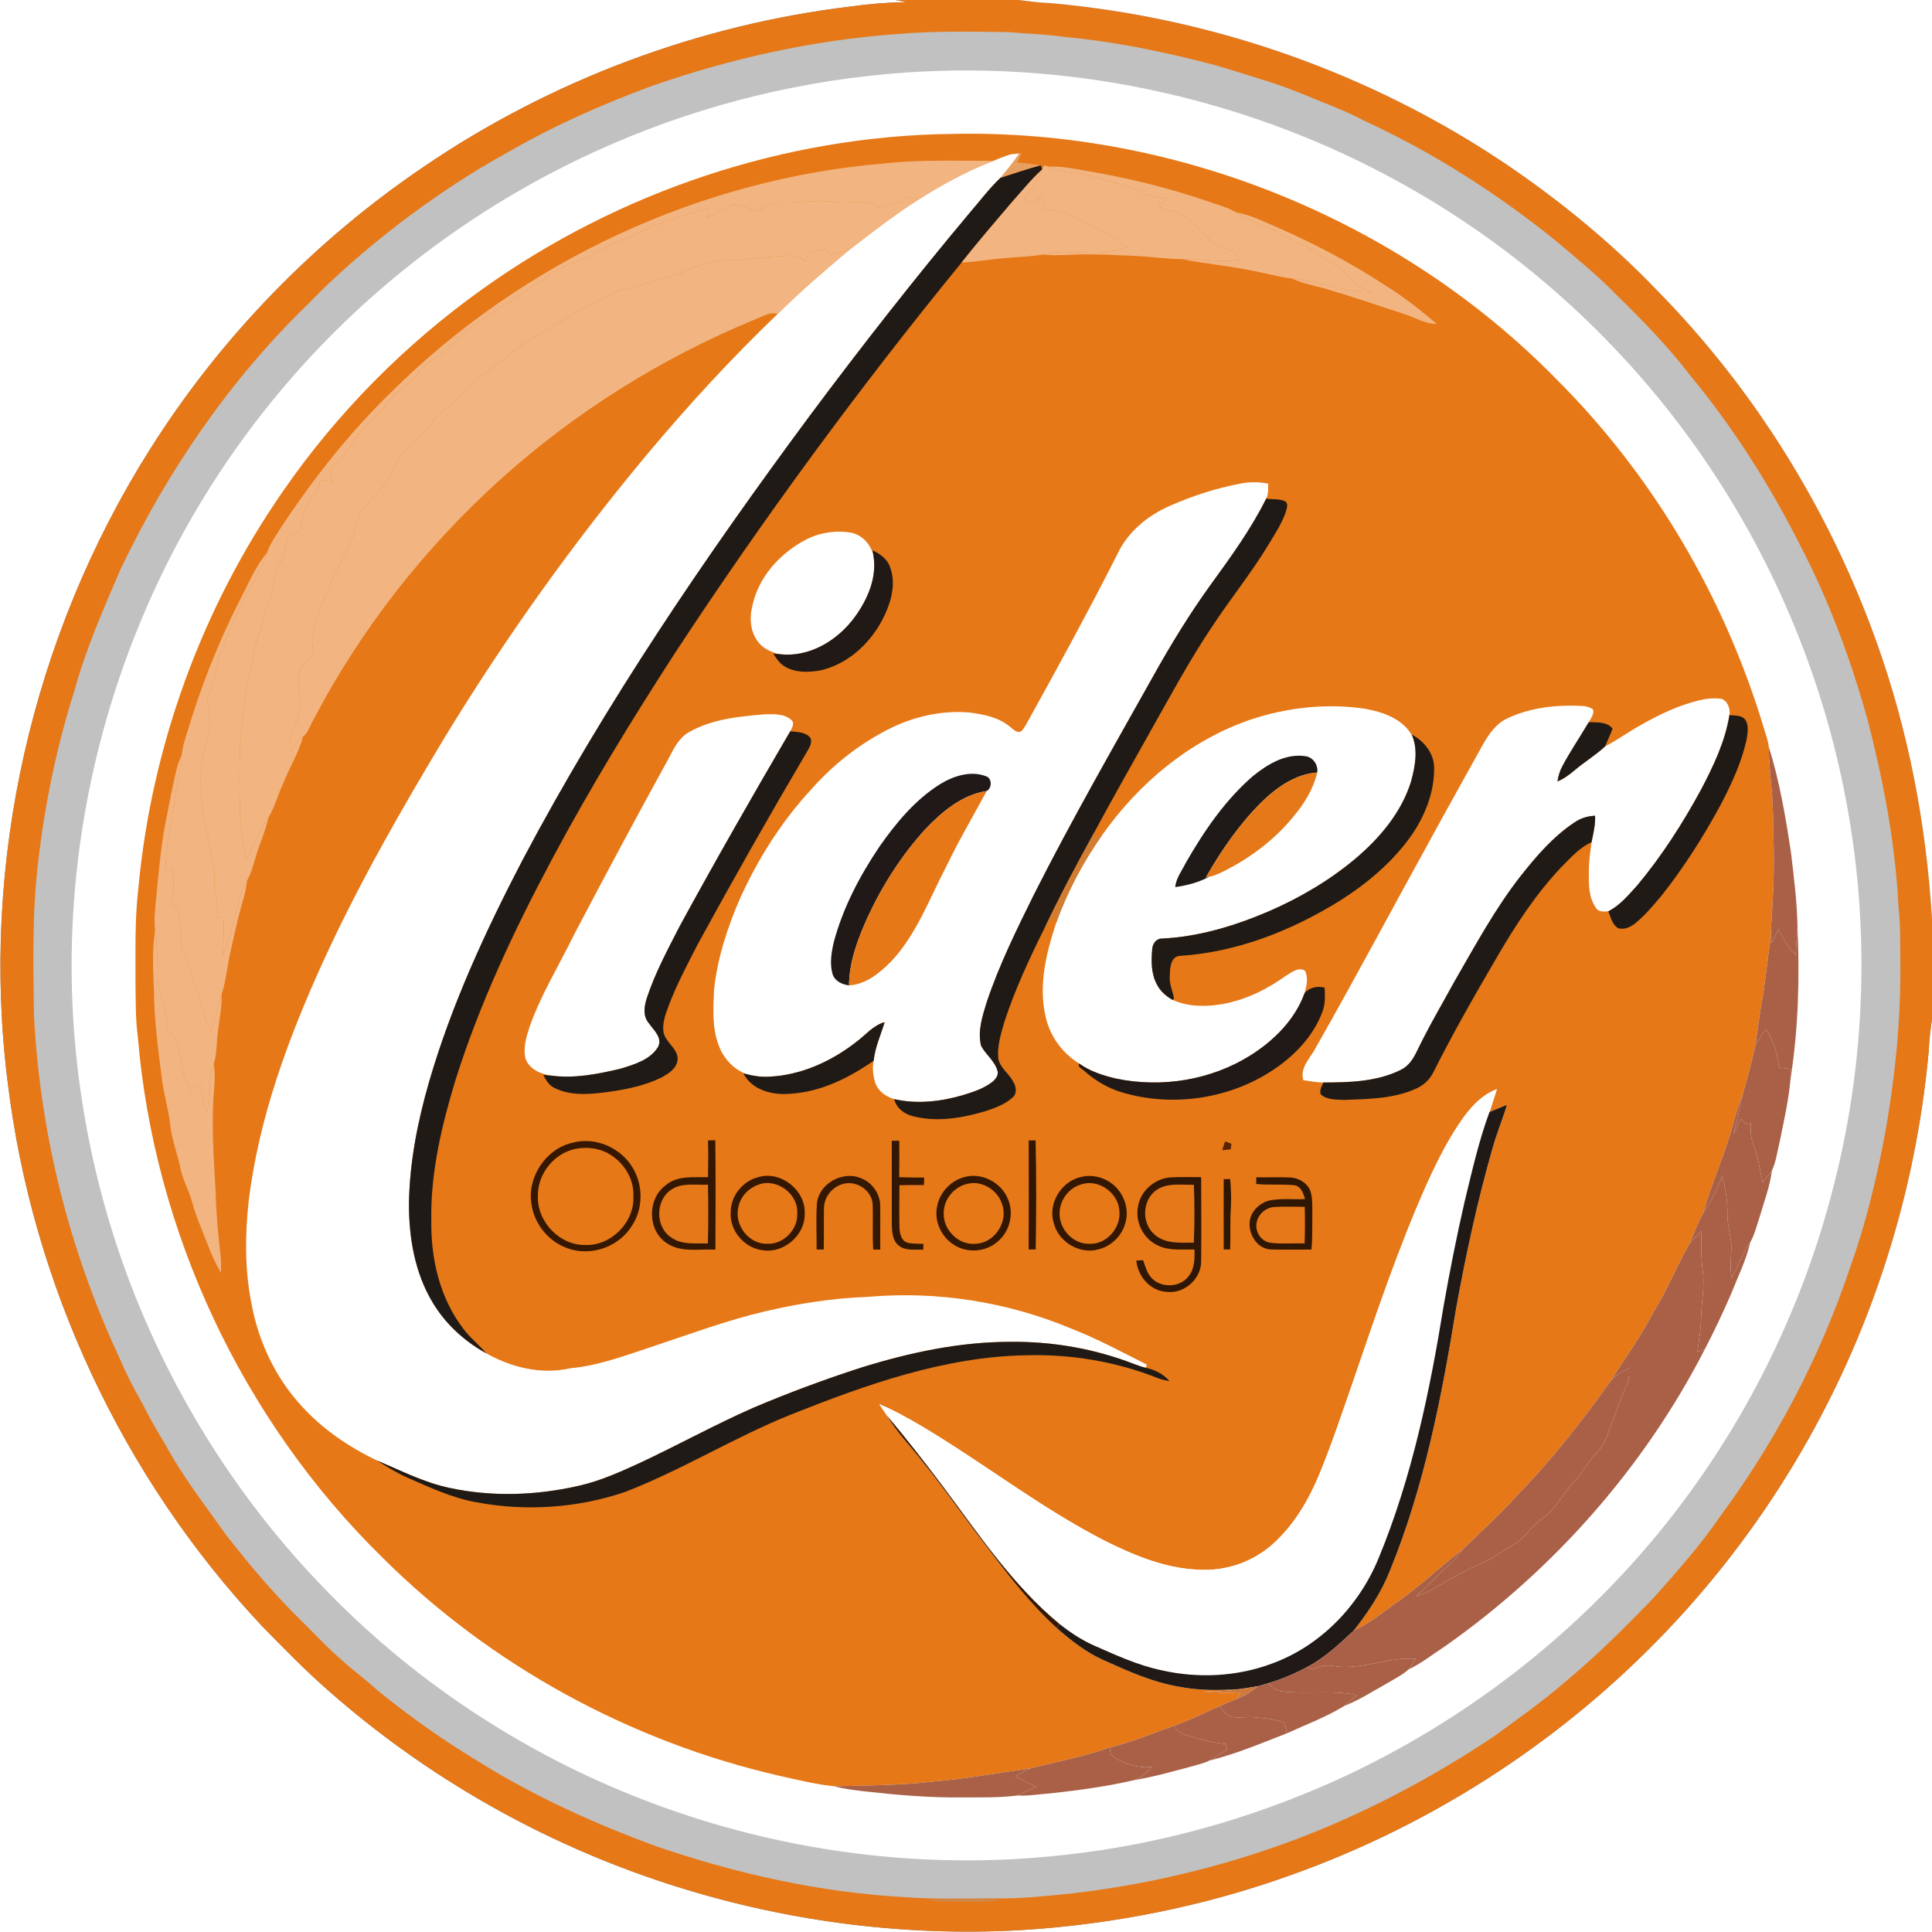 <?xml version="1.0" encoding="UTF-8" standalone="no"?>
<svg width="500px" height="500px" viewBox="0 0 500 500" version="1.1" xmlns="http://www.w3.org/2000/svg" xmlns:xlink="http://www.w3.org/1999/xlink">
    <rect x="0" y="0" width="500" height="500" fill="#808080" stroke="none"/>
    <!-- Generator: Sketch 3.7.2 (28276) - http://www.bohemiancoding.com/sketch -->
    <title>Logoo</title>
    <desc>Created with Sketch.</desc>
    <defs></defs>
    <g id="Page-1" stroke="none" stroke-width="1" fill="none" fill-rule="evenodd">
        <g id="Logo" transform="translate(-50, -50)">
            <g id="Logoo" transform="translate(50, 50)">
                <path d="M0,0 L231.74,0 C232.685,0.155 233.635,0.345 234.575,0.555 C229.805,0.615 225.04,1.005 220.315,1.66 C180.825,6.385 142.54,20.765 109.67,43.15 C81.36,62.31 57.055,87.36 38.825,116.275 C8.295,164.605 -5.23,223.61 2.03,280.37 C8.39,332.54 31.77,382.45 67.74,420.755 C73.42,426.58 79.11,432.415 85.25,437.765 C110.565,460.015 140.465,477.005 172.515,487.43 C201.92,497.035 233.11,501.245 264,499.53 C287.78,498.08 311.385,493.405 333.825,485.355 C369.4,472.74 402.04,451.93 428.5,425.005 C455.865,397.25 476.51,362.945 488.265,325.79 C493.855,308.335 497.485,290.265 499.15,272.015 C499.27,269.21 499.625,266.43 500,263.655 L500,500 L0,500 L0,0 L0,0 Z" id="Shape" fill="#FFFFFF"></path>
                <path d="M231.74,0 L263.635,0 C266.415,0.335 269.2,0.72 272.01,0.815 C313.87,4.545 354.765,18.93 389.655,42.385 C403.775,51.955 417.065,62.825 428.87,75.155 C454.1,100.795 473.46,132.095 485.585,165.935 C493.89,189.035 498.545,213.365 500,237.85 L500,263.655 C499.625,266.43 499.27,269.21 499.15,272.015 C497.485,290.265 493.855,308.335 488.265,325.79 C476.51,362.945 455.865,397.25 428.5,425.005 C402.04,451.93 369.4,472.74 333.825,485.355 C311.385,493.405 287.78,498.08 264,499.53 C233.11,501.245 201.92,497.035 172.515,487.43 C140.465,477.005 110.565,460.015 85.25,437.765 C79.11,432.415 73.42,426.58 67.74,420.755 C31.77,382.45 8.39,332.54 2.03,280.37 C-5.23,223.61 8.295,164.605 38.825,116.275 C57.055,87.36 81.36,62.31 109.67,43.15 C142.54,20.765 180.825,6.385 220.315,1.66 C225.04,1.005 229.805,0.615 234.575,0.555 C233.635,0.345 232.685,0.155 231.74,0 L231.74,0 Z" id="Shape" fill="#E67818"></path>
                <path d="M263.635,0 L500,0 L500,237.85 C498.545,213.365 493.89,189.035 485.585,165.935 C473.46,132.095 454.1,100.795 428.87,75.155 C417.065,62.825 403.775,51.955 389.655,42.385 C354.765,18.93 313.87,4.545 272.01,0.815 C269.2,0.72 266.415,0.335 263.635,0 L263.635,0 Z" id="Shape" fill="#FFFFFF"></path>
                <path d="M232.22,8.81 C241.785,7.985 251.405,8.18 261,8.31 C265.87,8.77 270.77,8.835 275.615,9.57 C287.695,10.67 299.62,13.09 311.375,16.05 C316.375,17.28 321.25,18.945 326.17,20.46 C329.78,21.525 333.315,22.82 336.81,24.21 C342.145,26.475 347.64,28.375 352.77,31.1 C370.65,39.33 387.375,49.97 402.67,62.335 C407.885,66.765 413.23,71.07 418.01,75.985 C424.835,82.68 431.57,89.51 437.395,97.115 C448.72,110.805 458.27,125.925 466.23,141.8 C473.655,156.145 479.22,171.405 483.52,186.96 C487.535,202.69 490.575,218.74 491.35,234.98 C491.885,239.47 491.745,243.99 491.8,248.5 C492.015,264.055 490.39,279.595 487.57,294.88 C485.385,306.15 482.665,317.35 478.76,328.16 C471.01,351.34 459.425,373.21 444.89,392.845 C439.855,400.195 433.87,406.83 427.985,413.5 C420.765,420.945 413.435,428.31 405.45,434.945 C399.445,440.185 392.92,444.78 386.49,449.475 C370.005,460.455 352.35,469.755 333.755,476.62 C315.63,483.3 296.705,487.77 277.52,490.005 C271.03,490.655 264.53,491.395 258,491.3 C250.055,491.265 242.09,491.59 234.165,490.98 C212.175,489.775 190.49,484.91 169.695,477.765 C154.175,472.075 139.02,465.235 124.925,456.565 C115.265,450.77 106.025,444.285 97.31,437.15 C94.46,434.485 91.265,432.235 88.405,429.59 C85.165,426.835 82.285,423.71 79.275,420.725 C71.79,413.515 65.01,405.6 58.64,397.4 C53.135,389.65 47.25,382.12 42.73,373.73 C40.6,370.275 38.59,366.755 36.795,363.12 C34.545,359.265 32.54,355.285 30.8,351.18 C17.855,323.395 10.3,293.11 8.78,262.495 C8.605,249.405 8.295,236.255 9.865,223.235 C11.58,208.07 14.705,193.07 19.33,178.525 C22.3,167.715 26.84,157.435 31.27,147.165 C43.43,121.73 59.64,98.085 79.955,78.46 C87.175,70.95 95.135,64.215 103.345,57.83 C112.28,51.07 121.585,44.76 131.44,39.41 C143.265,32.55 155.815,27.01 168.625,22.27 C189.13,15.125 210.535,10.345 232.22,8.81 L232.22,8.81 Z" id="Shape" fill="#C1C1C1"></path>
                <path d="M234.71,18.75 C279.04,15.745 324.115,25.94 362.905,47.57 C392.26,63.855 417.915,86.71 437.595,113.9 C457.035,140.75 470.675,171.785 477.2,204.29 C484.2,238.82 483.09,274.96 474.005,309 C465.01,343.17 448.11,375.235 424.88,401.87 C402.115,427.985 373.415,448.9 341.585,462.58 C319.34,472.115 295.615,478.26 271.505,480.455 C236.95,483.755 201.695,478.925 169.185,466.795 C137.655,455.065 108.69,436.4 85.16,412.335 C60.25,387.085 41.34,355.98 30.215,322.305 C23.835,302.97 20.01,282.795 18.88,262.465 C16.975,228.245 22.935,193.645 35.94,161.945 C46.935,134.885 63.225,110.025 83.51,89.015 C104.815,67.005 130.515,49.255 158.665,37.16 C182.72,26.755 208.57,20.535 234.71,18.75 L234.71,18.75 Z" id="Shape" fill="#FFFFFF"></path>
                <path d="M124.825,74.83 C160.08,49.595 203.11,35.135 246.505,34.655 C304.33,33.38 362.345,56.81 402.83,98.17 C427.9,123.165 446.335,154.635 456.51,188.505 C456.955,190.09 457.6,191.64 457.77,193.29 C457.74,198.72 458.69,204.1 458.815,209.525 C459.005,217.09 459.26,224.67 458.805,232.23 C458.665,235.75 458.305,239.255 458.29,242.78 C457.39,248.155 456.96,253.6 456.015,258.97 C455.29,262.765 454.9,266.61 454.305,270.43 C453.345,274.655 452.305,278.865 451.07,283.02 C450.05,285.755 449.125,288.52 448.42,291.355 C446.31,299.02 442.9,306.26 440.825,313.935 C439.4,316.48 438.34,319.195 437.26,321.895 C433.835,327.72 431.395,334.06 427.79,339.785 C424.6,345.925 420.535,351.53 416.855,357.37 C409.485,367.675 401.695,377.725 392.82,386.79 C388.375,391.83 383.335,396.285 378.545,400.98 C373.01,405.275 367.9,410.1 362.2,414.19 C358.33,416.88 354.71,420 350.38,421.955 C354.155,417.15 357.57,412.01 359.79,406.29 C368.595,384.715 373.075,361.7 376.805,338.79 C379.375,324.695 382.38,310.66 386.35,296.885 C387.395,293.175 388.895,289.62 389.995,285.93 C388.47,286.51 386.985,287.175 385.475,287.79 C386.125,285.825 386.795,283.865 387.395,281.885 C383.84,283.19 381.13,285.975 378.925,288.96 C375.015,294.31 372.075,300.29 369.315,306.295 C361.855,323.015 356.04,340.395 350.115,357.7 C347.335,365.67 344.67,373.695 341.46,381.51 C338.64,388.29 334.815,394.84 329.25,399.735 C324.41,404.01 317.955,406.395 311.5,406.27 C302.42,406.255 293.805,402.725 285.815,398.7 C269.205,390.19 254.475,378.565 238.46,369.055 C234.93,366.985 231.355,364.97 227.565,363.405 C228.225,364.41 228.9,365.41 229.59,366.4 C232.09,370.77 235.73,374.31 238.76,378.295 C244.63,385.49 249.84,393.19 255.545,400.51 C261.07,407.86 266.72,415.205 273.555,421.395 C277.18,424.555 281.015,427.57 285.42,429.57 C291.845,432.44 298.335,435.405 305.33,436.56 C310.36,437.525 315.51,437.475 320.6,437.16 C317.54,437.675 314.43,437.745 311.335,437.81 C314.505,438.09 317.695,438.14 320.875,437.99 C320.625,438.535 320.385,439.085 320.145,439.64 C318.595,440.25 317.05,440.87 315.54,441.57 C311.635,443.355 307.78,445.26 303.725,446.675 C298.235,448.57 292.88,450.885 287.215,452.235 C280.55,454.57 273.615,455.925 266.77,457.63 C258.365,458.81 250.01,460.35 241.545,461.06 C233.02,462.05 224.435,462.08 215.87,462.285 C211.105,461.79 206.425,460.625 201.755,459.59 C163.145,450.735 127.015,431.035 98.94,403.06 C62.685,367.505 39.81,318.675 35.645,268.07 C35.035,263.575 35.155,259.025 35.06,254.495 C35.095,246.325 34.845,238.125 35.795,229.995 C39.175,193.265 52.19,157.455 73.22,127.15 C87.215,106.89 104.785,89.135 124.825,74.83 L124.825,74.83 Z" id="Shape" fill="#E67817"></path>
                <path d="M261.925,39.875 C262.73,39.73 263.545,39.645 264.365,39.57 C263.995,40.395 263.6,41.205 263.225,42.03 C265.26,42.205 267.29,42.495 269.315,42.79 C265.81,43.765 262.355,44.92 258.895,46.04 C260.565,43.995 262.25,41.96 263.745,39.78 C263.29,39.805 262.38,39.855 261.925,39.875 L261.925,39.875 Z" id="Shape" fill="#E8A060"></path>
                <path d="M257.065,41.63 C258.67,41.01 260.235,40.26 261.925,39.875 C262.38,39.855 263.29,39.805 263.745,39.78 C262.25,41.96 260.565,43.995 258.895,46.04 C256.01,48.79 253.61,51.995 251.015,55.005 C236.68,72.105 222.92,89.69 209.585,107.575 C182.385,144.28 156.605,182.2 135.21,222.62 C125.635,241.015 116.875,259.96 111.065,279.915 C108.105,290.185 105.99,300.78 105.84,311.5 C105.81,320.31 107.355,329.4 111.95,337.045 C115.185,342.495 119.985,346.945 125.495,350.035 C132.075,353.85 140.005,355.84 147.54,354.11 C155.045,353.43 162.13,350.69 169.235,348.36 C178.71,345.21 188.09,341.71 197.825,339.42 C206.565,337.355 215.495,335.965 224.475,335.635 C242.37,334.05 260.605,336.875 277.18,343.815 C283.945,346.445 290.335,349.905 296.805,353.165 C296.735,353.375 296.59,353.785 296.52,353.99 C295.47,353.735 294.455,353.38 293.455,352.99 C283.305,349.05 272.38,347.14 261.5,347.27 C248.35,347.255 235.36,350.055 222.85,353.94 C213.39,357 204.055,360.465 194.905,364.35 C184.945,368.74 175.405,374.01 165.555,378.625 C160.53,380.925 155.45,383.22 150.04,384.465 C139.09,387.01 127.57,387.455 116.545,385.11 C109.875,383.75 103.78,380.605 97.555,377.97 C90.19,374.435 83.28,369.755 77.825,363.625 C71.155,356.315 66.845,347.005 65.065,337.3 C63.365,328.68 63.385,319.79 64.335,311.08 C66.93,289.3 74.66,268.515 83.715,248.665 C92.935,228.545 103.96,209.325 115.365,190.38 C130.955,164.88 148.36,140.48 167.515,117.535 C178.13,104.865 189.32,92.675 201.26,81.24 C207.125,75.4 213.43,70.025 219.745,64.68 C225.575,60.2 231.375,55.665 237.59,51.725 C243.755,47.78 250.225,44.265 257.065,41.63 L257.065,41.63 Z" id="Shape" fill="#FFFFFF"></path>
                <path d="M258.895,46.04 C262.355,44.92 265.81,43.765 269.315,42.79 C269.4,42.99 269.57,43.38 269.655,43.58 L269.645,43.925 C266.71,46.58 264.265,49.695 261.62,52.625 C257.315,57.685 252.985,62.735 248.855,67.945 C222.395,100.36 197.565,134.12 174.615,169.115 C163.45,186.36 152.73,203.91 143.04,222.03 C133.185,240.46 124.22,259.47 117.905,279.43 C114.305,291.28 111.38,303.535 111.625,316 C111.49,325.745 113.815,335.85 119.785,343.715 C121.53,346.145 123.94,347.975 125.865,350.245 L125.495,350.035 C119.985,346.945 115.185,342.495 111.95,337.045 C107.355,329.4 105.81,320.31 105.84,311.5 C105.99,300.78 108.105,290.185 111.065,279.915 C116.875,259.96 125.635,241.015 135.21,222.62 C156.605,182.2 182.385,144.28 209.585,107.575 C222.92,89.69 236.68,72.105 251.015,55.005 C253.61,51.995 256.01,48.79 258.895,46.04 L258.895,46.04 Z" id="Shape" fill="#201A17"></path>
                <path d="M320.825,125.19 C323.255,124.675 325.77,124.68 328.205,125.17 C328.225,126.47 328.29,127.83 327.695,129.025 C323.76,136.965 318.52,144.15 313.335,151.305 C307.865,158.865 303,166.84 298.455,174.985 C287.955,193.72 277.26,212.36 267.575,231.535 C263.08,240.625 258.57,249.76 255.35,259.395 C254.245,263 252.96,266.87 253.905,270.65 C255.095,272.925 257.39,274.515 258.13,277.06 C258.54,278.165 257.695,279.24 256.91,279.93 C254.695,281.675 251.96,282.58 249.3,283.39 C243.53,285.095 237.335,285.81 231.415,284.45 C229.245,283.825 227.175,282.33 226.47,280.105 C225.945,278.295 225.72,276.365 226.1,274.51 C226.47,271.035 227.935,267.85 228.945,264.545 C225.965,265.345 224.025,267.865 221.64,269.625 C215.165,274.69 207.295,278.28 199,278.645 C196.97,278.755 194.94,278.465 192.99,277.93 C189.74,276.61 187.185,273.83 186.01,270.545 C184.23,265.96 184.61,260.95 184.79,256.14 C185.675,247.935 188.25,240.005 191.54,232.47 C196.175,222.26 202.235,212.645 209.855,204.4 C215.46,198.025 222.24,192.65 229.81,188.79 C236.285,185.46 243.68,183.765 250.96,184.4 C254.62,184.895 258.495,185.64 261.4,188.09 C262.24,188.71 263.075,189.795 264.25,189.3 C264.78,188.805 265.15,188.175 265.52,187.56 C273.65,172.915 281.685,158.22 289.25,143.27 C291.93,137.565 297.115,133.375 302.805,130.885 C308.585,128.355 314.63,126.385 320.825,125.19 L320.825,125.19 Z" id="Shape" fill="#FFFFFF"></path>
                <path d="M313.335,151.305 C318.52,144.15 323.76,136.965 327.695,129.025 C329.355,129.335 331.2,128.98 332.73,129.82 C333.515,130.64 332.92,131.78 332.695,132.705 C331.605,135.73 329.8,138.42 328.16,141.16 C323.8,148.34 318.495,154.88 313.88,161.89 C307.675,171.075 302.485,180.885 297.02,190.515 C292.395,198.795 287.695,207.035 283.21,215.395 C278.75,223.485 274.39,231.645 270.42,239.99 C266.48,247.935 262.7,255.995 259.94,264.44 C259.05,267.535 258.03,270.735 258.36,273.995 C258.84,276.37 261.055,277.785 262.16,279.84 C262.97,281.065 263.33,282.995 262.035,284.04 C260.09,285.83 257.535,286.735 255.07,287.555 C248.995,289.365 242.425,290.495 236.18,288.85 C233.965,288.31 231.96,286.74 231.415,284.45 C237.335,285.81 243.53,285.095 249.3,283.39 C251.96,282.58 254.695,281.675 256.91,279.93 C257.695,279.24 258.54,278.165 258.13,277.06 C257.39,274.515 255.095,272.925 253.905,270.65 C252.96,266.87 254.245,263 255.35,259.395 C258.57,249.76 263.08,240.625 267.575,231.535 C277.26,212.36 287.955,193.72 298.455,174.985 C303,166.84 307.865,158.865 313.335,151.305 L313.335,151.305 Z" id="Shape" fill="#201A17"></path>
                <path d="M208.31,139.8 C211.925,137.84 216.175,137.185 220.225,137.845 C223.09,138.405 225.275,140.82 226.01,143.58 C227.07,149.35 224.555,155.125 221.205,159.705 C216.745,165.79 209.325,170.315 201.565,169.27 C199.46,168.725 197.305,167.765 196.04,165.91 C194.24,163.435 193.95,160.165 194.615,157.24 C196.055,149.655 201.62,143.365 208.31,139.8 L208.31,139.8 Z" id="Shape" fill="#FFFFFF"></path>
                <path d="M225.835,142.435 C227.735,143.32 229.595,144.625 230.315,146.695 C232.12,151.35 230.41,156.485 228.2,160.69 C224.865,166.845 219.135,172.03 212.165,173.53 C209.13,174.03 205.74,174.145 203.03,172.45 C201.76,171.69 200.935,170.42 200.155,169.205 C200.505,169.22 201.21,169.255 201.565,169.27 C209.325,170.315 216.745,165.79 221.205,159.705 C224.555,155.125 227.07,149.35 226.01,143.58 C225.965,143.29 225.88,142.72 225.835,142.435 L225.835,142.435 Z" id="Shape" fill="#201916"></path>
                <path d="M439.845,181.22 C441.685,180.785 443.6,180.6 445.485,180.855 C447.17,181.41 447.84,183.445 447.575,185.06 C446.475,191.89 443.455,198.2 440.275,204.27 C435.515,213.05 430.09,221.515 423.68,229.185 C421.43,231.635 419.255,234.32 416.23,235.84 C415.125,235.945 413.695,236.08 413.05,234.97 C411.075,232.24 411.16,228.7 411.195,225.485 C411.155,222.965 411.575,220.475 411.88,217.985 C412.355,215.72 412.905,213.45 412.815,211.12 C410.87,211.175 408.975,211.775 407.39,212.895 C401.955,216.525 397.64,221.535 393.615,226.625 C386.955,235.115 381.83,244.645 376.445,253.955 C373.065,260.085 369.53,266.13 366.505,272.445 C365.605,274.29 364.33,276.07 362.405,276.945 C356.245,279.96 349.205,280.15 342.48,280.145 C340.735,280.155 339.02,279.79 337.3,279.545 C336.325,276.23 339.205,273.78 340.555,271.075 C350.82,253.045 360.54,234.71 370.57,216.55 C374.975,208.475 379.495,200.465 383.93,192.41 C385.44,189.835 387.25,187.225 390.055,185.945 C396.075,183.055 402.915,182.355 409.515,182.695 C410.47,182.725 411.39,183.045 412.22,183.52 C412.705,184.775 411.71,185.86 411.165,186.9 C408.925,190.725 406.405,194.38 404.335,198.3 C403.67,199.52 403.28,200.86 403.07,202.23 C404.805,201.54 406.28,200.38 407.7,199.185 C410.2,197.08 413.035,195.385 415.425,193.135 C418.745,191.465 421.715,189.195 424.995,187.44 C429.675,184.795 434.595,182.475 439.845,181.22 L439.845,181.22 Z" id="Shape" fill="#FFFFFF"></path>
                <path d="M323.61,186.25 C333.08,183.08 343.3,181.955 353.2,183.415 C357.915,184.26 363.145,186.035 365.535,190.54 C367.015,194.295 366.205,198.465 365.185,202.23 C362.715,210.265 357.065,216.9 350.745,222.25 C344.025,227.885 336.385,232.355 328.36,235.85 C319.56,239.615 310.235,242.45 300.625,242.905 C299.205,242.91 298.305,244.25 298.2,245.55 C297.91,248.705 297.885,252.11 299.5,254.95 C300.39,256.625 301.87,257.895 303.515,258.79 C307.59,260.61 312.275,260.605 316.595,259.81 C322.53,258.71 328.045,255.975 332.9,252.45 C334.315,251.63 336.075,250.145 337.73,251.24 C338.645,253.045 338.135,255.19 337.615,257.045 C335.13,263.905 329.71,269.29 323.635,273.115 C313.41,279.555 300.65,281.595 288.865,279.14 C285.49,278.345 282.1,277.28 279.27,275.225 C274.89,272.54 271.66,268.065 270.585,263.035 C268.71,254.895 270.795,246.505 273.37,238.76 C276.275,230.765 280.25,223.185 285.155,216.235 C294.625,202.76 307.905,191.62 323.61,186.25 L323.61,186.25 Z" id="Shape" fill="#FFFFFF"></path>
                <path d="M178.405,189.425 C184.345,186.065 191.325,185.41 197.995,184.855 C200.27,184.81 202.97,184.675 204.77,186.305 C205.76,187.115 204.985,188.38 204.515,189.255 C194.745,205.975 185.12,222.78 175.855,239.79 C172.815,245.74 169.61,251.66 167.49,258.02 C166.755,260.16 166.27,262.78 167.835,264.69 C169.12,266.545 171.655,268.64 170.215,271.105 C168.105,274.35 164.1,275.5 160.595,276.575 C154.73,277.97 148.625,279.185 142.59,278.36 C139.91,277.965 136.93,276.695 136,273.93 C135.345,271.175 136.215,268.355 137.06,265.74 C139.99,257.415 144.665,249.88 148.52,241.98 C156.575,226.625 164.765,211.34 173.115,196.14 C174.435,193.6 175.785,190.85 178.405,189.425 L178.405,189.425 Z" id="Shape" fill="#FFFFFF"></path>
                <path d="M447.575,185.06 C448.975,185.25 450.76,185.01 451.71,186.315 C452.68,187.85 452.26,189.805 452,191.49 C450.68,197.41 448.09,202.965 445.285,208.31 C440.815,216.575 435.76,224.545 429.91,231.905 C427.85,234.335 425.8,236.81 423.335,238.84 C422.085,239.875 420.415,240.725 418.765,240.2 C417.21,239.305 416.88,237.36 416.23,235.84 C419.255,234.32 421.43,231.635 423.68,229.185 C430.09,221.515 435.515,213.05 440.275,204.27 C443.455,198.2 446.475,191.89 447.575,185.06 L447.575,185.06 Z" id="Shape" fill="#201A17"></path>
                <path d="M411.165,186.9 C413.24,186.98 415.91,186.72 417.33,188.57 C416.79,190.13 416.015,191.595 415.425,193.135 C413.035,195.385 410.2,197.08 407.7,199.185 C406.28,200.38 404.805,201.54 403.07,202.23 C403.28,200.86 403.67,199.52 404.335,198.3 C406.405,194.38 408.925,190.725 411.165,186.9 L411.165,186.9 Z" id="Shape" fill="#201A17"></path>
                <path d="M175.855,239.79 C185.12,222.78 194.745,205.975 204.515,189.255 C206.275,189.455 208.385,189.405 209.655,190.865 C210.385,192.055 209.485,193.36 208.92,194.415 C199.18,210.955 189.705,227.655 180.505,244.5 C177.55,250.325 174.415,256.105 172.32,262.31 C171.67,264.435 171.08,267.04 172.535,268.975 C173.62,270.685 175.64,272.17 175.34,274.435 C175.06,276.57 173.02,277.83 171.3,278.795 C166.485,281.18 161.11,282.15 155.815,282.79 C151.7,283.285 147.255,283.48 143.46,281.54 C142.06,280.88 141.285,279.49 140.585,278.19 C141.085,278.23 142.09,278.315 142.59,278.36 C148.625,279.185 154.73,277.97 160.595,276.575 C164.1,275.5 168.105,274.35 170.215,271.105 C171.655,268.64 169.12,266.545 167.835,264.69 C166.27,262.78 166.755,260.16 167.49,258.02 C169.61,251.66 172.815,245.74 175.855,239.79 L175.855,239.79 Z" id="Shape" fill="#201A17"></path>
                <path d="M365.39,190.13 C368.525,191.78 371.02,194.845 371.15,198.5 C371.28,205.245 368.555,211.78 364.6,217.15 C359.865,223.54 353.65,228.71 346.975,232.97 C334.395,240.81 320.105,246.48 305.205,247.39 C302.855,247.715 302.815,250.665 302.745,252.495 C302.49,254.585 303.565,256.49 303.83,258.48 L303.515,258.79 C301.87,257.895 300.39,256.625 299.5,254.95 C297.885,252.11 297.91,248.705 298.2,245.55 C298.305,244.25 299.205,242.91 300.625,242.905 C310.235,242.45 319.56,239.615 328.36,235.85 C336.385,232.355 344.025,227.885 350.745,222.25 C357.065,216.9 362.715,210.265 365.185,202.23 C366.205,198.465 367.015,194.295 365.535,190.54 L365.39,190.13 L365.39,190.13 Z" id="Shape" fill="#201A17"></path>
                <path d="M324.295,200.815 C328.1,197.745 332.82,194.895 337.91,195.71 C339.895,196.01 341.145,197.975 340.915,199.915 C335.155,200.345 330.28,203.875 326.285,207.79 C320.635,213.485 316.025,220.14 312.075,227.105 C312.28,227.06 312.695,226.97 312.9,226.925 C310.195,228.385 307.16,229.155 304.14,229.585 C304.36,227.265 305.855,225.39 306.85,223.36 C311.58,215.1 317.045,207.08 324.295,200.815 L324.295,200.815 Z" id="Shape" fill="#1F1A17"></path>
                <path d="M326.285,207.79 C330.28,203.875 335.155,200.345 340.915,199.915 C339.895,204.165 337.575,207.975 334.775,211.285 C330.105,217.05 324.095,221.655 317.53,225.06 C316.05,225.825 314.545,226.6 312.9,226.925 C312.695,226.97 312.28,227.06 312.075,227.105 C316.025,220.14 320.635,213.485 326.285,207.79 L326.285,207.79 Z" id="Shape" fill="#E57919"></path>
                <path d="M243.09,203.065 C246.61,200.87 251.085,199.345 255.155,200.88 C256.815,201.385 256.735,204.015 255.365,204.7 C248.995,205.71 243.85,210.015 239.535,214.53 C233.43,221.23 228.48,228.95 224.65,237.155 C222.095,242.795 219.78,248.74 219.73,255.025 C217.935,254.78 216.02,253.93 215.455,252.05 C214.7,249.375 215.165,246.51 215.775,243.85 C218.14,234.955 222.48,226.7 227.605,219.095 C231.875,213 236.755,207.1 243.09,203.065 L243.09,203.065 Z" id="Shape" fill="#201917"></path>
                <path d="M239.535,214.53 C243.85,210.015 248.995,205.71 255.365,204.7 C251.84,211.23 248.06,217.64 244.845,224.345 C240.5,232.655 237.215,241.745 230.725,248.725 C227.73,251.745 224.18,254.75 219.73,255.025 C219.78,248.74 222.095,242.795 224.65,237.155 C228.48,228.95 233.43,221.23 239.535,214.53 L239.535,214.53 Z" id="Shape" fill="#E67818"></path>
                <path d="M407.39,212.895 C408.975,211.775 410.87,211.175 412.815,211.12 C412.905,213.45 412.355,215.72 411.88,217.985 C408.68,219.36 406.42,222.11 403.99,224.485 C397.585,231.3 392.395,239.145 387.705,247.205 C381.82,257.265 376.02,267.39 370.795,277.805 C369.765,279.74 367.99,281.19 365.955,281.96 C360.295,284.385 354.045,284.42 348,284.655 C345.9,284.56 343.43,284.725 341.78,283.19 C341.455,282.11 342.08,281.1 342.48,280.145 C349.205,280.15 356.245,279.96 362.405,276.945 C364.33,276.07 365.605,274.29 366.505,272.445 C369.53,266.13 373.065,260.085 376.445,253.955 C381.83,244.645 386.955,235.115 393.615,226.625 C397.64,221.535 401.955,216.525 407.39,212.895 L407.39,212.895 Z" id="Shape" fill="#201A17"></path>
                <path d="M270.42,239.99 C274.39,231.645 278.75,223.485 283.21,215.395 C283.325,215.725 283.545,216.385 283.66,216.715 C284.155,216.555 284.65,216.39 285.155,216.235 C280.25,223.185 276.275,230.765 273.37,238.76 C273.235,238.35 272.96,237.525 272.825,237.115 C272.075,238.115 271.28,239.08 270.42,239.99 L270.42,239.99 Z" id="Shape" fill="#D17D32"></path>
                <g id="Group" transform="translate(39, 41)" fill="#F2B581">
                    <path d="M190.21,1.265 C199.465,0.275 208.78,0.645 218.065,0.63 C211.225,3.265 204.755,6.78 198.59,10.725 C197.545,10.425 196.49,10.16 195.45,9.86 C195.12,10.375 194.795,10.89 194.465,11.4 C192.495,11.725 190.555,12.175 188.625,12.68 C185.255,10.265 181.065,11.845 177.28,11.27 C172.365,10.57 167.455,11.655 162.53,11.37 C160.325,11.155 158.85,13.18 156.87,13.65 C154.855,13.275 153.095,11.955 151.01,11.88 C148.46,12.6 146.32,14.295 143.885,15.305 C144.03,14.525 144.185,13.75 144.34,12.975 C137.64,14.61 131.09,16.9 124.86,19.855 C123.33,20.54 121.735,21.075 120.175,21.7 C117.395,22.775 115.1,24.795 112.285,25.805 C108.575,27.22 104.86,28.775 101.685,31.205 C98.83,33.44 95.575,35.065 92.63,37.17 C87.545,40.665 81.955,43.65 77.85,48.36 C76.34,50.1 74.33,51.24 72.425,52.475 C70.605,53.625 69.44,55.475 68,57.025 C66.475,58.68 64.415,59.715 62.87,61.35 C61.96,62.295 61.19,63.365 60.35,64.37 C58.555,66.56 56.195,68.21 54.51,70.495 C51.97,73.82 50.055,77.79 46.365,80.05 C46.565,81.285 46.775,82.52 46.99,83.755 C45.97,83.55 44.945,83.365 43.925,83.17 C43.7,84.2 43.405,85.215 43.165,86.25 C40.175,88.775 39.275,92.72 38.56,96.39 C37.54,96.88 36.415,97.235 35.55,97.995 C35.085,99.205 34.93,100.51 34.585,101.76 C34.055,103.95 32.66,105.825 32.255,108.055 C31.86,110.125 31.655,112.275 30.675,114.18 C29.77,115.98 29.24,117.93 28.925,119.91 C28.47,122.86 26.895,125.5 26.565,128.475 C26.325,130.355 26.075,132.24 25.52,134.055 C24.325,137.93 24.28,142.015 23.655,145.99 C22.8,153.625 22.93,161.325 23.105,168.99 C23.545,173.17 23.525,177.46 24.885,181.49 C26.785,177.83 27.97,173.81 30.52,170.51 C29.665,174.255 28.005,177.75 26.975,181.445 C26.455,183.325 25.9,185.215 24.93,186.92 C22.84,190.25 22.475,194.225 21.35,197.91 C20.51,200.85 19.605,203.77 18.62,206.665 C18.8,203.17 19.12,199.66 18.78,196.16 C18.225,196.335 17.67,196.51 17.12,196.695 C17.39,194.84 17.325,192.955 16.815,191.155 C16.095,188.7 16.855,186.13 16.325,183.655 C15.925,181.62 15.575,179.57 15.255,177.52 C14.82,174.77 13.845,172.13 13.54,169.35 C12.95,164.2 12.49,158.91 13.695,153.815 C14.235,151.375 15.27,149.03 15.37,146.515 C15.46,144.32 14.64,142.2 14.725,140.01 C15.1,138.25 16.085,136.67 16.345,134.875 C17.455,128.01 20.615,121.725 23.41,115.43 C25.41,110.82 28.7,106.845 30.14,101.99 C30.92,99.67 32.375,97.675 33.655,95.62 C42.01,82.95 51.455,70.94 62.365,60.365 C96.39,26.625 142.415,5.16 190.21,1.265 L190.21,1.265 Z" id="Shape"></path>
                    <path d="M231.22,1.74 C231.57,1.865 231.92,1.995 232.275,2.125 C236.42,4.1 241.155,3.59 245.435,5.075 C249.14,6.31 253.045,7 256.52,8.85 C258.625,9.985 261.03,10.26 263.38,10.405 C262.49,10.98 261.59,11.54 260.755,12.19 C263.155,13.64 266.175,13.775 268.375,15.595 C270.8,17.525 272.875,19.845 275.17,21.92 C276.635,23.27 278.735,23.35 280.485,24.14 C281.105,24.69 281.315,25.55 281.715,26.26 C276.78,26.97 271.85,25.875 266.905,26.065 C262.88,26.04 258.895,25.435 254.88,25.24 C250.42,25.035 245.96,24.8 241.5,24.835 C237.93,24.83 234.365,25.29 230.805,24.875 C236.375,23.41 242.125,25.025 247.75,24.13 C249.45,23.88 251.11,23.425 252.775,22.985 C248.31,19.33 242.925,17.17 237.81,14.63 C235.8,13.625 233.56,13.285 231.345,13.11 C231.2,11.95 231.065,10.79 230.945,9.63 C229.42,10.745 227.64,11.705 225.73,10.975 C227.52,8.33 229.71,5.895 230.765,2.82 C230.88,2.55 231.105,2.01 231.22,1.74 L231.22,1.74 Z" id="Shape"></path>
                    <path d="M232.275,2.125 C235.36,1.945 238.4,2.565 241.43,3.09 C252.545,4.945 263.54,7.61 274.195,11.315 C276.49,12.1 278.87,12.735 280.965,14.005 C284.495,16.455 288.715,17.5 292.46,19.545 C295.615,21.21 298.97,22.525 301.91,24.58 C304.965,26.87 308.645,28.41 311.01,31.52 C312.355,33.28 314.545,33.895 316.525,34.635 C309.31,34.925 302.55,31.685 295.415,31.095 C291.74,30.655 288.185,29.575 284.54,28.965 C278.705,27.725 272.74,27.265 266.905,26.065 C271.85,25.875 276.78,26.97 281.715,26.26 C281.315,25.55 281.105,24.69 280.485,24.14 C278.735,23.35 276.635,23.27 275.17,21.92 C272.875,19.845 270.8,17.525 268.375,15.595 C266.175,13.775 263.155,13.64 260.755,12.19 C261.59,11.54 262.49,10.98 263.38,10.405 C261.03,10.26 258.625,9.985 256.52,8.85 C253.045,7 249.14,6.31 245.435,5.075 C241.155,3.59 236.42,4.1 232.275,2.125 L232.275,2.125 Z" id="Shape"></path>
                    <path d="M230.645,2.925 L230.765,2.82 C229.71,5.895 227.52,8.33 225.73,10.975 C227.64,11.705 229.42,10.745 230.945,9.63 C231.065,10.79 231.2,11.95 231.345,13.11 C233.56,13.285 235.8,13.625 237.81,14.63 C242.925,17.17 248.31,19.33 252.775,22.985 C251.11,23.425 249.45,23.88 247.75,24.13 C242.125,25.025 236.375,23.41 230.805,24.875 C227.53,25.46 224.19,25.48 220.89,25.82 C217.2,26.1 213.555,26.8 209.855,26.945 C213.985,21.735 218.315,16.685 222.62,11.625 C225.265,8.695 227.71,5.58 230.645,2.925 L230.645,2.925 Z" id="Shape"></path>
                    <path d="M195.45,9.86 C196.49,10.16 197.545,10.425 198.59,10.725 C192.375,14.665 186.575,19.2 180.745,23.68 C179.15,23.91 177.605,24.395 176.095,24.945 C175.52,24.455 174.955,23.965 174.39,23.475 C172.925,23.86 171.33,24.005 170.025,24.83 C169.855,25.425 169.79,26.045 169.705,26.66 C168.475,25.88 167.155,25.035 165.63,25.155 C161.475,25.26 157.35,25.83 153.215,26.185 C150.29,26.44 147.3,26.175 144.435,26.95 C140.94,27.865 137.775,29.725 134.275,30.63 C130.395,31.65 126.6,32.975 122.675,33.825 C119.225,34.515 116.42,36.74 113.3,38.22 C109.725,39.91 106.465,42.17 103.005,44.07 C99.41,46.22 95.77,48.34 92.525,51.01 C89.77,53.265 86.685,55.125 84.18,57.685 C81.855,60.03 79.495,62.36 76.85,64.355 C73.12,67.13 70.81,71.29 67.43,74.425 C65.945,75.93 63.89,77.115 63.305,79.285 C61.91,84.14 57.685,87.33 54.535,91.025 C53.12,93.41 53.185,96.365 51.88,98.825 C48.04,106.98 43.535,114.985 41.825,123.935 C41.59,125.395 42.13,126.82 42.105,128.275 C40.935,129.99 38.6,131.01 38.335,133.27 C37.905,136.68 39.03,140.1 38.45,143.505 C37.97,146.225 35.99,148.565 36.145,151.415 C36.21,152.07 36.255,152.725 36.285,153.385 C37,152.35 37.645,151.265 38.365,150.23 C38.72,150.035 39.075,149.835 39.425,149.635 C38.265,153.895 35.895,157.685 34.275,161.775 C32.93,164.645 32.14,167.77 30.52,170.51 C27.97,173.81 26.785,177.83 24.885,181.49 C23.525,177.46 23.545,173.17 23.105,168.99 C22.93,161.325 22.8,153.625 23.655,145.99 C24.28,142.015 24.325,137.93 25.52,134.055 C26.075,132.24 26.325,130.355 26.565,128.475 C26.895,125.5 28.47,122.86 28.925,119.91 C29.24,117.93 29.77,115.98 30.675,114.18 C31.655,112.275 31.86,110.125 32.255,108.055 C32.66,105.825 34.055,103.95 34.585,101.76 C34.93,100.51 35.085,99.205 35.55,97.995 C36.415,97.235 37.54,96.88 38.56,96.39 C39.275,92.72 40.175,88.775 43.165,86.25 C43.405,85.215 43.7,84.2 43.925,83.17 C44.945,83.365 45.97,83.55 46.99,83.755 C46.775,82.52 46.565,81.285 46.365,80.05 C50.055,77.79 51.97,73.82 54.51,70.495 C56.195,68.21 58.555,66.56 60.35,64.37 C61.19,63.365 61.96,62.295 62.87,61.35 C64.415,59.715 66.475,58.68 68,57.025 C69.44,55.475 70.605,53.625 72.425,52.475 C74.33,51.24 76.34,50.1 77.85,48.36 C81.955,43.65 87.545,40.665 92.63,37.17 C95.575,35.065 98.83,33.44 101.685,31.205 C104.86,28.775 108.575,27.22 112.285,25.805 C115.1,24.795 117.395,22.775 120.175,21.7 C121.735,21.075 123.33,20.54 124.86,19.855 C131.09,16.9 137.64,14.61 144.34,12.975 C144.185,13.75 144.03,14.525 143.885,15.305 C146.32,14.295 148.46,12.6 151.01,11.88 C153.095,11.955 154.855,13.275 156.87,13.65 C158.85,13.18 160.325,11.155 162.53,11.37 C167.455,11.655 172.365,10.57 177.28,11.27 C181.065,11.845 185.255,10.265 188.625,12.68 C190.555,12.175 192.495,11.725 194.465,11.4 C194.795,10.89 195.12,10.375 195.45,9.86 L195.45,9.86 Z" id="Shape"></path>
                    <path d="M280.965,14.005 C284.485,14.555 287.69,16.185 290.935,17.57 C300.77,21.855 310.3,26.855 319.29,32.71 C324.09,35.675 328.545,39.16 332.815,42.835 C329.89,42.865 327.37,41.255 324.68,40.365 C317.745,38.075 310.835,35.705 303.825,33.665 C300.995,32.9 298.085,32.35 295.415,31.095 C302.55,31.685 309.31,34.925 316.525,34.635 C314.545,33.895 312.355,33.28 311.01,31.52 C308.645,28.41 304.965,26.87 301.91,24.58 C298.97,22.525 295.615,21.21 292.46,19.545 C288.715,17.5 284.495,16.455 280.965,14.005 L280.965,14.005 Z" id="Shape"></path>
                    <path d="M174.39,23.475 C174.955,23.965 175.52,24.455 176.095,24.945 C177.605,24.395 179.15,23.91 180.745,23.68 C174.43,29.025 168.125,34.4 162.26,40.24 C160.245,39.625 158.385,40.895 156.575,41.59 C132.315,51.565 109.74,65.685 90.28,83.285 C70.81,100.91 54.345,121.89 42.17,145.17 C41.285,146.66 40.815,148.525 39.425,149.635 C39.075,149.835 38.72,150.035 38.365,150.23 C37.645,151.265 37,152.35 36.285,153.385 C36.255,152.725 36.21,152.07 36.145,151.415 C35.99,148.565 37.97,146.225 38.45,143.505 C39.03,140.1 37.905,136.68 38.335,133.27 C38.6,131.01 40.935,129.99 42.105,128.275 C42.13,126.82 41.59,125.395 41.825,123.935 C43.535,114.985 48.04,106.98 51.88,98.825 C53.185,96.365 53.12,93.41 54.535,91.025 C57.685,87.33 61.91,84.14 63.305,79.285 C63.89,77.115 65.945,75.93 67.43,74.425 C70.81,71.29 73.12,67.13 76.85,64.355 C79.495,62.36 81.855,60.03 84.18,57.685 C86.685,55.125 89.77,53.265 92.525,51.01 C95.77,48.34 99.41,46.22 103.005,44.07 C106.465,42.17 109.725,39.91 113.3,38.22 C116.42,36.74 119.225,34.515 122.675,33.825 C126.6,32.975 130.395,31.65 134.275,30.63 C137.775,29.725 140.94,27.865 144.435,26.95 C147.3,26.175 150.29,26.44 153.215,26.185 C157.35,25.83 161.475,25.26 165.63,25.155 C167.155,25.035 168.475,25.88 169.705,26.66 C169.79,26.045 169.855,25.425 170.025,24.83 C171.33,24.005 172.925,23.86 174.39,23.475 Z" id="Shape"></path>
                    <path d="M23.15,114.15 C25.335,110.02 27.09,105.585 30.14,101.99 C28.7,106.845 25.41,110.82 23.41,115.43 C20.615,121.725 17.455,128.01 16.345,134.875 C16.085,136.67 15.1,138.25 14.725,140.01 C14.64,142.2 15.46,144.32 15.37,146.515 C15.27,149.03 14.235,151.375 13.695,153.815 C12.49,158.91 12.95,164.2 13.54,169.35 C13.845,172.13 14.82,174.77 15.255,177.52 C15.575,179.57 15.925,181.62 16.325,183.655 C16.855,186.13 16.095,188.7 16.815,191.155 C17.325,192.955 17.39,194.84 17.12,196.695 C17.67,196.51 18.225,196.335 18.78,196.16 C19.12,199.66 18.8,203.17 18.62,206.665 C19.605,203.77 20.51,200.85 21.35,197.91 C22.475,194.225 22.84,190.25 24.93,186.92 C24.72,188.88 24.275,190.805 23.705,192.69 C22.43,196.93 21.58,201.28 20.595,205.6 C19.78,209.155 19.5,212.83 18.365,216.315 C17.265,219.555 16.475,222.885 15.67,226.205 C13.58,222.545 13.25,218.27 11.63,214.43 C10.945,212.73 10.65,210.915 10.13,209.17 C9.54,207.235 8.185,205.59 7.9,203.56 C7.48,200.78 7.805,197.93 7.25,195.165 C7.055,194.09 6.065,193.465 5.35,192.74 C6.075,189.83 6.11,186.81 5.525,183.875 C4.995,183.965 4.46,184.065 3.93,184.16 C3.8,177.76 5.62,171.575 6.275,165.255 C6.725,161.62 7.735,158.075 8.015,154.415 C8.265,152.1 9,149.885 9.7,147.685 C13.2,136.145 17.665,124.89 23.15,114.15 L23.15,114.15 Z" id="Shape"></path>
                    <path d="M5.935,161.49 C6.44,159.08 6.915,156.635 8.015,154.415 C7.735,158.075 6.725,161.62 6.275,165.255 C5.62,171.575 3.8,177.76 3.93,184.16 C4.46,184.065 4.995,183.965 5.525,183.875 C6.11,186.81 6.075,189.83 5.35,192.74 C6.065,193.465 7.055,194.09 7.25,195.165 C7.805,197.93 7.48,200.78 7.9,203.56 C8.185,205.59 9.54,207.235 10.13,209.17 C10.65,210.915 10.945,212.73 11.63,214.43 C13.25,218.27 13.58,222.545 15.67,226.205 C16.475,222.885 17.265,219.555 18.365,216.315 C18.435,219.7 17.75,223.025 17.355,226.37 C17.02,229.01 17.155,231.73 16.345,234.295 C14.62,238.41 15.995,243.005 14.365,247.145 C13.73,244.68 13.435,242.14 12.765,239.685 C11.845,239.96 11.18,240.67 10.47,241.265 C7.885,237.74 8.155,233.21 6.895,229.205 C6.51,227.68 5.345,226.575 4.265,225.515 C4.155,223.075 4.05,220.59 3.205,218.27 C2.33,215.83 1.73,213.27 1.79,210.665 C1.85,207.04 1.555,203.425 1.12,199.83 C0.915,197.765 1,195.685 1.2,193.625 C1.955,186.36 2.435,179.05 3.845,171.87 C4.54,168.41 5.15,164.93 5.935,161.49 L5.935,161.49 Z" id="Shape"></path>
                    <path d="M1.12,199.83 C1.555,203.425 1.85,207.04 1.79,210.665 C1.73,213.27 2.33,215.83 3.205,218.27 C4.05,220.59 4.155,223.075 4.265,225.515 C5.345,226.575 6.51,227.68 6.895,229.205 C8.155,233.21 7.885,237.74 10.47,241.265 C11.18,240.67 11.845,239.96 12.765,239.685 C13.435,242.14 13.73,244.68 14.365,247.145 C15.995,243.005 14.62,238.41 16.345,234.295 C16.935,238.19 16.165,242.09 16.11,245.99 C15.9,253.155 16.4,260.32 16.815,267.475 C16.935,273.005 17.425,278.515 18.1,284.005 C18.275,285.445 18.245,286.905 18.15,288.355 C15.815,284.405 14.39,280.025 12.655,275.8 C11.84,273.85 11.205,271.83 10.635,269.795 C9.86,266.935 8.28,264.35 7.7,261.43 C6.97,257.585 5.435,253.92 5.035,250.01 C4.6,245.98 3.365,242.095 2.885,238.075 C1.92,230.575 0.9,223.055 0.85,215.48 C0.64,210.265 0.325,205.015 1.12,199.83 L1.12,199.83 Z" id="Shape"></path>
                </g>
                <path d="M337.615,257.045 C338.855,255.54 340.98,255.09 342.82,255.61 C342.91,257.67 343.02,259.81 342.27,261.78 C339.795,268.495 334.49,273.775 328.52,277.52 C317.4,284.495 303.28,286.445 290.685,282.8 C286.975,281.78 283.62,279.78 280.74,277.26 C280.165,276.65 278.835,276.285 279.27,275.225 C282.1,277.28 285.49,278.345 288.865,279.14 C300.65,281.595 313.41,279.555 323.635,273.115 C329.71,269.29 335.13,263.905 337.615,257.045 L337.615,257.045 Z" id="Shape" fill="#201917"></path>
                <path d="M221.64,269.625 C224.025,267.865 225.965,265.345 228.945,264.545 C227.935,267.85 226.47,271.035 226.1,274.51 C219.7,278.975 212.42,282.605 204.505,283.065 C200,283.49 194.575,282.165 192.4,277.79 L192.99,277.93 C194.94,278.465 196.97,278.755 199,278.645 C207.295,278.28 215.165,274.69 221.64,269.625 L221.64,269.625 Z" id="Shape" fill="#201A17"></path>
                <path d="M378.925,288.96 C381.13,285.975 383.84,283.19 387.395,281.885 C386.795,283.865 386.125,285.825 385.475,287.79 C382.685,295.335 380.94,303.205 379.035,311.005 C377,319.885 375.225,328.82 373.64,337.79 C370.04,360.03 365.43,382.325 356.8,403.22 C351.745,415.565 341.725,426.01 329.075,430.57 C320.035,433.93 310.025,434.4 300.64,432.27 C294.51,431 288.815,428.345 283.115,425.85 C279.885,424.415 276.935,422.44 274.17,420.255 C261.96,410.17 253.135,396.81 243.715,384.25 C239.135,378.2 234.49,372.195 229.59,366.4 C228.9,365.41 228.225,364.41 227.565,363.405 C231.355,364.97 234.93,366.985 238.46,369.055 C254.475,378.565 269.205,390.19 285.815,398.7 C293.805,402.725 302.42,406.255 311.5,406.27 C317.955,406.395 324.41,404.01 329.25,399.735 C334.815,394.84 338.64,388.29 341.46,381.51 C344.67,373.695 347.335,365.67 350.115,357.7 C356.04,340.395 361.855,323.015 369.315,306.295 C372.075,300.29 375.015,294.31 378.925,288.96 L378.925,288.96 Z" id="Shape" fill="#FFFFFF"></path>
                <path d="M385.475,287.79 C386.985,287.175 388.47,286.51 389.995,285.93 C388.895,289.62 387.395,293.175 386.35,296.885 C382.38,310.66 379.375,324.695 376.805,338.79 C373.075,361.7 368.595,384.715 359.79,406.29 C357.57,412.01 354.155,417.15 350.38,421.955 C346.665,425.47 342.87,428.995 338.315,431.42 C335.095,433.175 331.69,434.58 328.18,435.64 C327.33,435.895 326.475,436.13 325.63,436.38 C323.955,436.665 322.28,436.92 320.6,437.16 C315.51,437.475 310.36,437.525 305.33,436.56 C298.335,435.405 291.845,432.44 285.42,429.57 C281.015,427.57 277.18,424.555 273.555,421.395 C273.71,421.11 274.015,420.54 274.17,420.255 C276.935,422.44 279.885,424.415 283.115,425.85 C288.815,428.345 294.51,431 300.64,432.27 C310.025,434.4 320.035,433.93 329.075,430.57 C341.725,426.01 351.745,415.565 356.8,403.22 C365.43,382.325 370.04,360.03 373.64,337.79 C375.225,328.82 377,319.885 379.035,311.005 C380.94,303.205 382.685,295.335 385.475,287.79 L385.475,287.79 Z" id="Shape" fill="#211916"></path>
                <path d="M183.245,295.145 C183.865,295.13 184.49,295.115 185.115,295.1 C185.25,304.535 185.18,313.97 185.145,323.405 C180.89,323.17 176.1,324.285 172.385,321.615 C167.53,318.29 167.54,310.235 172.24,306.77 C175.3,304.155 179.52,304.72 183.24,304.655 C183.29,301.485 183.32,298.315 183.245,295.145 L183.245,295.145 Z" id="Shape" fill="#341703"></path>
                <path d="M266.23,295.155 C266.82,295.145 267.415,295.14 268.01,295.135 C268.23,304.54 268.185,313.96 268.035,323.365 C267.425,323.355 266.82,323.35 266.22,323.35 C266.265,313.95 266.25,304.55 266.23,295.155 L266.23,295.155 Z" id="Shape" fill="#321602"></path>
                <path d="M148.19,295.735 C154.315,294.05 161.195,297.27 164.105,302.855 C166.505,307.355 166.34,313.19 163.415,317.42 C160.015,322.765 152.87,325.225 146.9,323.06 C141.935,321.34 138.18,316.675 137.525,311.465 C136.46,304.535 141.315,297.275 148.19,295.735 L148.19,295.735 Z" id="Shape" fill="#361701"></path>
                <path d="M230.79,295.22 L232.73,295.22 C232.74,298.365 232.775,301.51 232.715,304.655 C234.865,304.735 237.02,304.74 239.17,304.75 C239.155,305.395 239.14,306.045 239.12,306.7 C237.005,306.67 234.885,306.675 232.77,306.73 C232.77,310.325 232.69,313.925 232.77,317.52 C232.805,319.06 233.15,321.035 234.82,321.61 C236.18,321.945 237.605,321.845 238.995,321.915 C238.98,322.295 238.94,323.055 238.92,323.435 C236.825,323.285 234.39,323.815 232.63,322.375 C230.99,321.14 230.87,318.885 230.8,317.01 C230.79,309.745 230.775,302.485 230.79,295.22 L230.79,295.22 Z" id="Shape" fill="#321804"></path>
                <path d="M317.085,295.425 C317.63,295.58 318.16,295.78 318.685,296.025 C318.645,296.38 318.565,297.085 318.525,297.435 C317.795,297.535 317.065,297.61 316.33,297.67 C316.58,296.92 316.72,296.13 317.085,295.425 L317.085,295.425 Z" id="Shape" fill="#592200"></path>
                <path d="M149.185,297.28 C152.335,296.74 155.725,297.23 158.37,299.105 C161.77,301.38 164.09,305.345 163.92,309.495 C164.31,316.21 158.235,322.45 151.5,322.2 C144.81,322.35 138.935,316.12 139.205,309.495 C139.095,303.74 143.515,298.295 149.185,297.28 L149.185,297.28 Z" id="Shape" fill="#E67817"></path>
                <path d="M196.165,304.665 C201.975,302.855 208.475,307.955 208.26,314 C208.465,319.735 202.64,324.64 197.03,323.505 C192.375,322.79 188.705,318.23 189.115,313.52 C189.165,309.445 192.235,305.675 196.165,304.665 L196.165,304.665 Z" id="Shape" fill="#341702"></path>
                <path d="M211.42,311.49 C211.88,306.22 218.32,302.81 223.025,305.005 C225.805,306.13 227.76,308.995 227.795,311.99 C227.87,315.79 227.755,319.585 227.82,323.385 C227.205,323.38 226.6,323.38 225.995,323.39 C225.745,319.59 225.98,315.785 225.86,311.985 C225.87,308.705 222.68,306.045 219.495,306.205 C216.2,306.29 213.32,309.26 213.25,312.54 C213.15,316.15 213.275,319.765 213.185,323.38 C212.725,323.375 211.8,323.365 211.34,323.36 C211.365,319.405 211.155,315.44 211.42,311.49 L211.42,311.49 Z" id="Shape" fill="#341802"></path>
                <path d="M249.2,304.745 C253.86,303.175 259.27,305.99 260.945,310.545 C262.435,314.205 261.275,318.71 258.27,321.25 C255.22,324.055 250.29,324.395 246.84,322.14 C243.67,320.13 241.795,316.205 242.48,312.485 C243.025,308.925 245.75,305.78 249.2,304.745 L249.2,304.745 Z" id="Shape" fill="#331703"></path>
                <path d="M279.195,304.755 C281.725,303.935 284.56,304.34 286.83,305.69 C290.4,307.765 292.415,312.31 291.29,316.325 C290.475,319.695 287.7,322.49 284.33,323.32 C279.54,324.715 274.05,321.525 272.77,316.725 C271.105,311.865 274.315,306.145 279.195,304.755 L279.195,304.755 Z" id="Shape" fill="#341701"></path>
                <path d="M294.56,312.025 C295.28,308.02 299.025,304.935 303.04,304.695 C305.64,304.555 308.25,304.665 310.86,304.645 C310.88,311.93 310.93,319.22 310.855,326.505 C310.845,330.995 306.475,334.87 302.01,334.335 C297.75,334.165 294.45,330.34 294.08,326.23 C294.665,326.195 295.25,326.165 295.84,326.14 C296.405,327.79 296.86,329.59 298.135,330.865 C300.71,333.44 305.56,333.2 307.7,330.17 C309.21,328.255 309.165,325.7 309.155,323.39 C305.985,323.245 302.6,323.805 299.66,322.32 C295.84,320.63 293.65,316.075 294.56,312.025 L294.56,312.025 Z" id="Shape" fill="#2F1605"></path>
                <path d="M325.12,304.68 C328.07,304.74 331.02,304.585 333.965,304.74 C336.04,304.845 338.13,306.03 339.025,307.955 C339.64,309.555 339.6,311.31 339.625,313 C339.58,316.46 339.72,319.93 339.405,323.385 C335.945,323.37 332.485,323.465 329.025,323.36 C325.575,323.355 323.23,319.7 323.39,316.515 C323.54,313.5 326.135,311.055 329.035,310.585 C331.91,310.115 334.84,310.47 337.74,310.32 C337.295,308.815 336.685,306.875 334.83,306.72 C331.6,306.395 328.335,306.76 325.1,306.405 C325.105,305.825 325.11,305.25 325.12,304.68 L325.12,304.68 Z" id="Shape" fill="#301703"></path>
                <path d="M316.695,305.17 C317.245,305.15 317.8,305.14 318.36,305.13 C318.585,307.575 318.685,310.04 318.555,312.5 C318.29,316.115 318.51,319.74 318.37,323.36 C317.81,323.35 317.25,323.345 316.695,323.345 C316.67,317.285 316.685,311.225 316.695,305.17 L316.695,305.17 Z" id="Shape" fill="#2E1601"></path>
                <path d="M250.735,306.29 C254.44,305.595 258.27,308.13 259.355,311.68 C261,316.225 257.345,321.755 252.485,321.89 C248.11,322.335 244.1,318.315 244.23,313.995 C244.175,310.29 247.105,306.9 250.735,306.29 L250.735,306.29 Z" id="Shape" fill="#E67817"></path>
                <path d="M173.53,308.02 C176.315,305.93 179.995,306.77 183.22,306.585 C183.33,311.66 183.345,316.74 183.195,321.815 C180.015,321.715 176.47,322.245 173.72,320.27 C169.615,317.61 169.575,310.83 173.53,308.02 L173.53,308.02 Z" id="Shape" fill="#E57819"></path>
                <path d="M196.18,306.63 C200.91,304.74 206.63,308.93 206.33,314 C206.56,318.215 202.72,322.12 198.49,321.895 C193.99,321.99 190.285,317.415 190.98,313.035 C191.3,310.125 193.445,307.6 196.18,306.63 L196.18,306.63 Z" id="Shape" fill="#E67818"></path>
                <path d="M279.66,306.575 C284.22,304.915 289.52,308.71 289.705,313.49 C290.08,317.79 286.4,322.055 282,321.9 C277.965,322.065 274.415,318.46 274.23,314.51 C273.99,311.05 276.325,307.58 279.66,306.575 L279.66,306.575 Z" id="Shape" fill="#E67818"></path>
                <path d="M299.1,308.105 C301.94,305.995 305.67,306.705 308.965,306.61 C309.19,311.595 309.175,316.6 308.96,321.59 C305.465,321.625 301.38,321.98 298.64,319.365 C295.42,316.435 295.635,310.74 299.1,308.105 L299.1,308.105 Z" id="Shape" fill="#E57818"></path>
                <path d="M325.195,316.495 C325.56,314.225 327.675,312.415 329.97,312.355 C332.53,312.2 335.105,312.325 337.67,312.325 C337.74,315.48 337.75,318.64 337.635,321.8 C334.67,321.695 331.69,321.995 328.74,321.62 C326.375,321.25 324.79,318.815 325.195,316.495 L325.195,316.495 Z" id="Shape" fill="#E67819"></path>
                <path d="M222.85,353.94 C235.36,350.055 248.35,347.255 261.5,347.27 C272.38,347.14 283.305,349.05 293.455,352.99 C294.455,353.38 295.47,353.735 296.52,353.99 C298.865,354.46 301.095,355.605 302.675,357.43 C301.695,357.265 300.72,357.06 299.79,356.715 C288.94,352.37 277.175,350.415 265.505,350.74 C244.325,351.125 224.09,358.37 204.63,366.11 C189.955,372.01 176.445,380.46 161.685,386.145 C149.425,390.3 136.055,391.18 123.345,388.795 C117.085,387.69 111.3,384.98 105.525,382.45 C102.725,381.225 100.12,379.615 97.555,377.97 C103.78,380.605 109.875,383.75 116.545,385.11 C127.57,387.455 139.09,387.01 150.04,384.465 C155.45,383.22 160.53,380.925 165.555,378.625 C175.405,374.01 184.945,368.74 194.905,364.35 C204.055,360.465 213.39,357 222.85,353.94 L222.85,353.94 Z" id="Shape" fill="#201A16"></path>
                <path d="M229.59,366.4 C234.49,372.195 239.135,378.2 243.715,384.25 C253.135,396.81 261.96,410.17 274.17,420.255 C274.015,420.54 273.71,421.11 273.555,421.395 C266.72,415.205 261.07,407.86 255.545,400.51 C249.84,393.19 244.63,385.49 238.76,378.295 C235.73,374.31 232.09,370.77 229.59,366.4 L229.59,366.4 Z" id="Shape" fill="#361701"></path>
                <path d="M320.6,437.16 C322.28,436.92 323.955,436.665 325.63,436.38 C323.94,437.685 322.165,438.905 320.145,439.64 C320.385,439.085 320.625,438.535 320.875,437.99 C317.695,438.14 314.505,438.09 311.335,437.81 C314.43,437.745 317.54,437.675 320.6,437.16 L320.6,437.16 Z" id="Shape" fill="#CF793C"></path>
                <g id="Group-2" transform="translate(215, 193)" fill="#A96047">
                    <path d="M243.815,16.525 C243.69,11.1 242.74,5.72 242.77,0.29 C245.545,9.15 247.11,18.35 248.485,27.525 C249.26,33.96 250.08,40.42 250.195,46.905 C250.065,49.34 249.86,51.765 249.7,54.195 C247.83,52.225 246.35,49.925 245.27,47.44 C244.715,48.64 244.135,49.835 243.535,51.015 C243.475,50.705 243.35,50.09 243.29,49.78 C243.305,46.255 243.665,42.75 243.805,39.23 C244.26,31.67 244.005,24.09 243.815,16.525 L243.815,16.525 Z" id="Shape"></path>
                    <path d="M250.195,46.905 C250.76,59.96 250.435,73.11 248.41,86.04 C248.4,85.24 248.375,84.44 248.355,83.65 C247.37,83.535 246.385,83.405 245.405,83.29 C245.04,79.74 244.02,76.265 241.97,73.32 C241.05,74.67 240.11,76.01 239.305,77.43 C239.9,73.61 240.29,69.765 241.015,65.97 C241.96,60.6 242.39,55.155 243.29,49.78 C243.35,50.09 243.475,50.705 243.535,51.015 C244.135,49.835 244.715,48.64 245.27,47.44 C246.35,49.925 247.83,52.225 249.7,54.195 C249.86,51.765 250.065,49.34 250.195,46.905 L250.195,46.905 Z" id="Shape"></path>
                    <path d="M239.305,77.43 C240.11,76.01 241.05,74.67 241.97,73.32 C244.02,76.265 245.04,79.74 245.405,83.29 C246.385,83.405 247.37,83.535 248.355,83.65 C248.375,84.44 248.4,85.24 248.41,86.04 C247.925,91.62 246.675,97.115 245.555,102.6 C244.94,105.05 244.655,107.635 243.57,109.94 C242.81,110.985 241.985,111.98 241.17,112.985 C240.4,109.74 240.07,106.375 238.785,103.265 C238.035,101.49 238.025,99.54 238.125,97.65 C237.78,97.785 237.44,97.92 237.105,98.06 C236.575,97.55 236.045,97.035 235.525,96.525 C234.88,97.855 234.25,99.185 233.61,100.515 C234.455,97.02 235.37,93.545 236.07,90.02 C237.305,85.865 238.345,81.655 239.305,77.43 L239.305,77.43 Z" id="Shape"></path>
                    <path d="M233.42,98.355 C234.125,95.52 235.05,92.755 236.07,90.02 C235.37,93.545 234.455,97.02 233.61,100.515 C234.25,99.185 234.88,97.855 235.525,96.525 C236.045,97.035 236.575,97.55 237.105,98.06 C237.44,97.92 237.78,97.785 238.125,97.65 C238.025,99.54 238.035,101.49 238.785,103.265 C240.07,106.375 240.4,109.74 241.17,112.985 C241.985,111.98 242.81,110.985 243.57,109.94 C243.05,114.06 241.56,117.97 240.395,121.935 C239.645,124.13 239.135,126.445 237.975,128.475 C235.985,131.345 234.84,134.665 233.19,137.725 C232.505,134.76 233.2,131.74 233.04,128.755 C232.725,126.15 232.005,123.6 232.055,120.955 C232.08,117.68 231.525,114.435 230.685,111.28 C229.49,114.7 227.88,117.95 225.825,120.935 C227.9,113.26 231.31,106.02 233.42,98.355 L233.42,98.355 Z" id="Shape"></path>
                    <path d="M225.825,120.935 C227.88,117.95 229.49,114.7 230.685,111.28 C231.525,114.435 232.08,117.68 232.055,120.955 C232.005,123.6 232.725,126.15 233.04,128.755 C233.2,131.74 232.505,134.76 233.19,137.725 C234.84,134.665 235.985,131.345 237.975,128.475 C236.9,133.175 234.72,137.52 232.955,141.985 C230.86,146.8 228.61,151.55 226.19,156.21 C225.54,156.425 224.9,156.645 224.265,156.87 C224.66,153.975 225.2,151.09 225.235,148.16 C225.275,144.215 226.19,140.295 225.705,136.35 C225.265,132.745 225.165,129.115 225.365,125.495 C224.32,126.62 223.25,127.725 222.26,128.895 C223.34,126.195 224.4,123.48 225.825,120.935 L225.825,120.935 Z" id="Shape"></path>
                    <path d="M222.26,128.895 C223.25,127.725 224.32,126.62 225.365,125.495 C225.165,129.115 225.265,132.745 225.705,136.35 C226.19,140.295 225.275,144.215 225.235,148.16 C225.2,151.09 224.66,153.975 224.265,156.87 C224.9,156.645 225.54,156.425 226.19,156.21 C210.495,186.77 187.09,213.265 159.015,233.02 C155.865,235.055 152.93,237.455 149.515,239.055 C150.185,238.17 150.79,237.24 151.4,236.315 C144.19,235.73 137.275,239.365 130.055,238.165 C128.12,237.775 126.195,238.28 124.44,239.09 C124.06,238.86 123.685,238.64 123.315,238.42 C127.87,235.995 131.665,232.47 135.38,228.955 C139.71,227 143.33,223.88 147.2,221.19 C152.9,217.1 158.01,212.275 163.545,207.98 C162.535,209.305 161.535,210.66 160.28,211.765 C157.225,214.415 154.49,217.395 151.485,220.095 C154.93,219.205 157.745,216.965 160.87,215.375 C163.26,214.105 165.6,212.72 168.12,211.715 C171.245,210.52 173.805,208.31 176.72,206.725 C178.43,205.815 179.735,204.37 180.955,202.905 C182.83,200.615 185.61,199.28 187.39,196.905 C188.895,194.91 190.245,192.79 191.985,190.98 C194.47,188.425 195.97,185.105 198.53,182.615 C200.37,180.785 201.025,178.205 201.925,175.855 C203.285,172.38 204.47,168.83 206.025,165.435 C206.685,164.1 206.66,162.59 206.585,161.14 C204.795,161.87 203.12,162.88 201.855,164.37 C205.535,158.53 209.6,152.925 212.79,146.785 C216.395,141.06 218.835,134.72 222.26,128.895 L222.26,128.895 Z" id="Shape"></path>
                    <path d="M201.855,164.37 C203.12,162.88 204.795,161.87 206.585,161.14 C206.66,162.59 206.685,164.1 206.025,165.435 C204.47,168.83 203.285,172.38 201.925,175.855 C201.025,178.205 200.37,180.785 198.53,182.615 C195.97,185.105 194.47,188.425 191.985,190.98 C190.245,192.79 188.895,194.91 187.39,196.905 C185.61,199.28 182.83,200.615 180.955,202.905 C179.735,204.37 178.43,205.815 176.72,206.725 C173.805,208.31 171.245,210.52 168.12,211.715 C165.6,212.72 163.26,214.105 160.87,215.375 C157.745,216.965 154.93,219.205 151.485,220.095 C154.49,217.395 157.225,214.415 160.28,211.765 C161.535,210.66 162.535,209.305 163.545,207.98 C168.335,203.285 173.375,198.83 177.82,193.79 C186.695,184.725 194.485,174.675 201.855,164.37 L201.855,164.37 Z" id="Shape"></path>
                    <path d="M130.055,238.165 C137.275,239.365 144.19,235.73 151.4,236.315 C150.79,237.24 150.185,238.17 149.515,239.055 C147.92,240.52 145.92,241.45 144.09,242.58 C140.41,244.62 136.86,246.935 132.93,248.48 C134.015,247.6 135.04,246.645 136.08,245.705 C129.75,244.29 123.24,245.525 116.86,244.74 C115.36,244.645 114.19,243.65 113.18,242.64 C116.69,241.58 120.095,240.175 123.315,238.42 C123.685,238.64 124.06,238.86 124.44,239.09 C126.195,238.28 128.12,237.775 130.055,238.165 L130.055,238.165 Z" id="Shape"></path>
                    <path d="M110.63,243.38 C111.475,243.13 112.33,242.895 113.18,242.64 C114.19,243.65 115.36,244.645 116.86,244.74 C123.24,245.525 129.75,244.29 136.08,245.705 C135.04,246.645 134.015,247.6 132.93,248.48 C128.245,251.355 123.05,253.31 118.055,255.575 C117.71,254.53 117.94,252.875 116.615,252.54 C114.485,251.87 112.235,251.695 110.025,251.46 C107.905,251.21 105.755,251.69 103.65,251.335 C102.35,250.76 101.455,249.605 100.54,248.57 C102.05,247.87 103.595,247.25 105.145,246.64 C107.165,245.905 108.94,244.685 110.63,243.38 L110.63,243.38 Z" id="Shape"></path>
                    <path d="M88.725,253.675 C92.78,252.26 96.635,250.355 100.54,248.57 C101.455,249.605 102.35,250.76 103.65,251.335 C105.755,251.69 107.905,251.21 110.025,251.46 C112.235,251.695 114.485,251.87 116.615,252.54 C117.94,252.875 117.71,254.53 118.055,255.575 C111.465,258.13 104.91,260.925 98.035,262.62 C99.565,261.705 101.055,260.72 102.59,259.815 C102.47,259.325 102.35,258.835 102.245,258.35 C98.57,258.005 95,256.995 91.49,255.91 C90.26,255.615 89.43,254.645 88.725,253.675 L88.725,253.675 Z" id="Shape"></path>
                    <path d="M72.215,259.235 C77.88,257.885 83.235,255.57 88.725,253.675 C89.43,254.645 90.26,255.615 91.49,255.91 C95,256.995 98.57,258.005 102.245,258.35 C102.35,258.835 102.47,259.325 102.59,259.815 C101.055,260.72 99.565,261.705 98.035,262.62 C96.64,263.315 95.1,263.655 93.61,264.09 C88.63,265.41 83.67,266.855 78.575,267.68 C80.405,266.99 81.86,265.655 83.2,264.275 C79.46,264.665 75.725,263.525 72.72,261.31 C72.255,260.745 72.36,259.91 72.215,259.235 L72.215,259.235 Z" id="Shape"></path>
                    <path d="M51.77,264.63 C58.615,262.925 65.55,261.57 72.215,259.235 C72.36,259.91 72.255,260.745 72.72,261.31 C75.725,263.525 79.46,264.665 83.2,264.275 C81.86,265.655 80.405,266.99 78.575,267.68 C71.55,269.325 64.365,270.285 57.195,271.085 C54.2,271.295 51.22,271.85 48.21,271.68 C49.89,270.965 51.54,270.17 53.225,269.455 C51.39,268.56 49.57,267.63 47.765,266.68 C49.085,265.975 50.4,265.245 51.77,264.63 L51.77,264.63 Z" id="Shape"></path>
                    <path d="M26.545,268.06 C35.01,267.35 43.365,265.81 51.77,264.63 C50.4,265.245 49.085,265.975 47.765,266.68 C49.57,267.63 51.39,268.56 53.225,269.455 C51.54,270.17 49.89,270.965 48.21,271.68 C43.335,272.32 38.405,272.125 33.505,272.18 C25.145,272.235 16.805,271.515 8.5,270.575 C5.94,270.25 3.365,269.965 0.87,269.285 C9.435,269.08 18.02,269.05 26.545,268.06 L26.545,268.06 Z" id="Shape"></path>
                </g>
                <path d="M239.8,491.815 C242.68,491.365 245.595,491.57 248.495,491.455 C252.035,491.405 255.585,491.415 259.11,491.785 C255.095,492.36 251.035,492.13 246.995,492.135 C244.595,492.135 242.19,492.06 239.8,491.815 L239.8,491.815 Z" id="Shape" fill="#CD884B"></path>
            </g>
        </g>
    </g>
</svg>